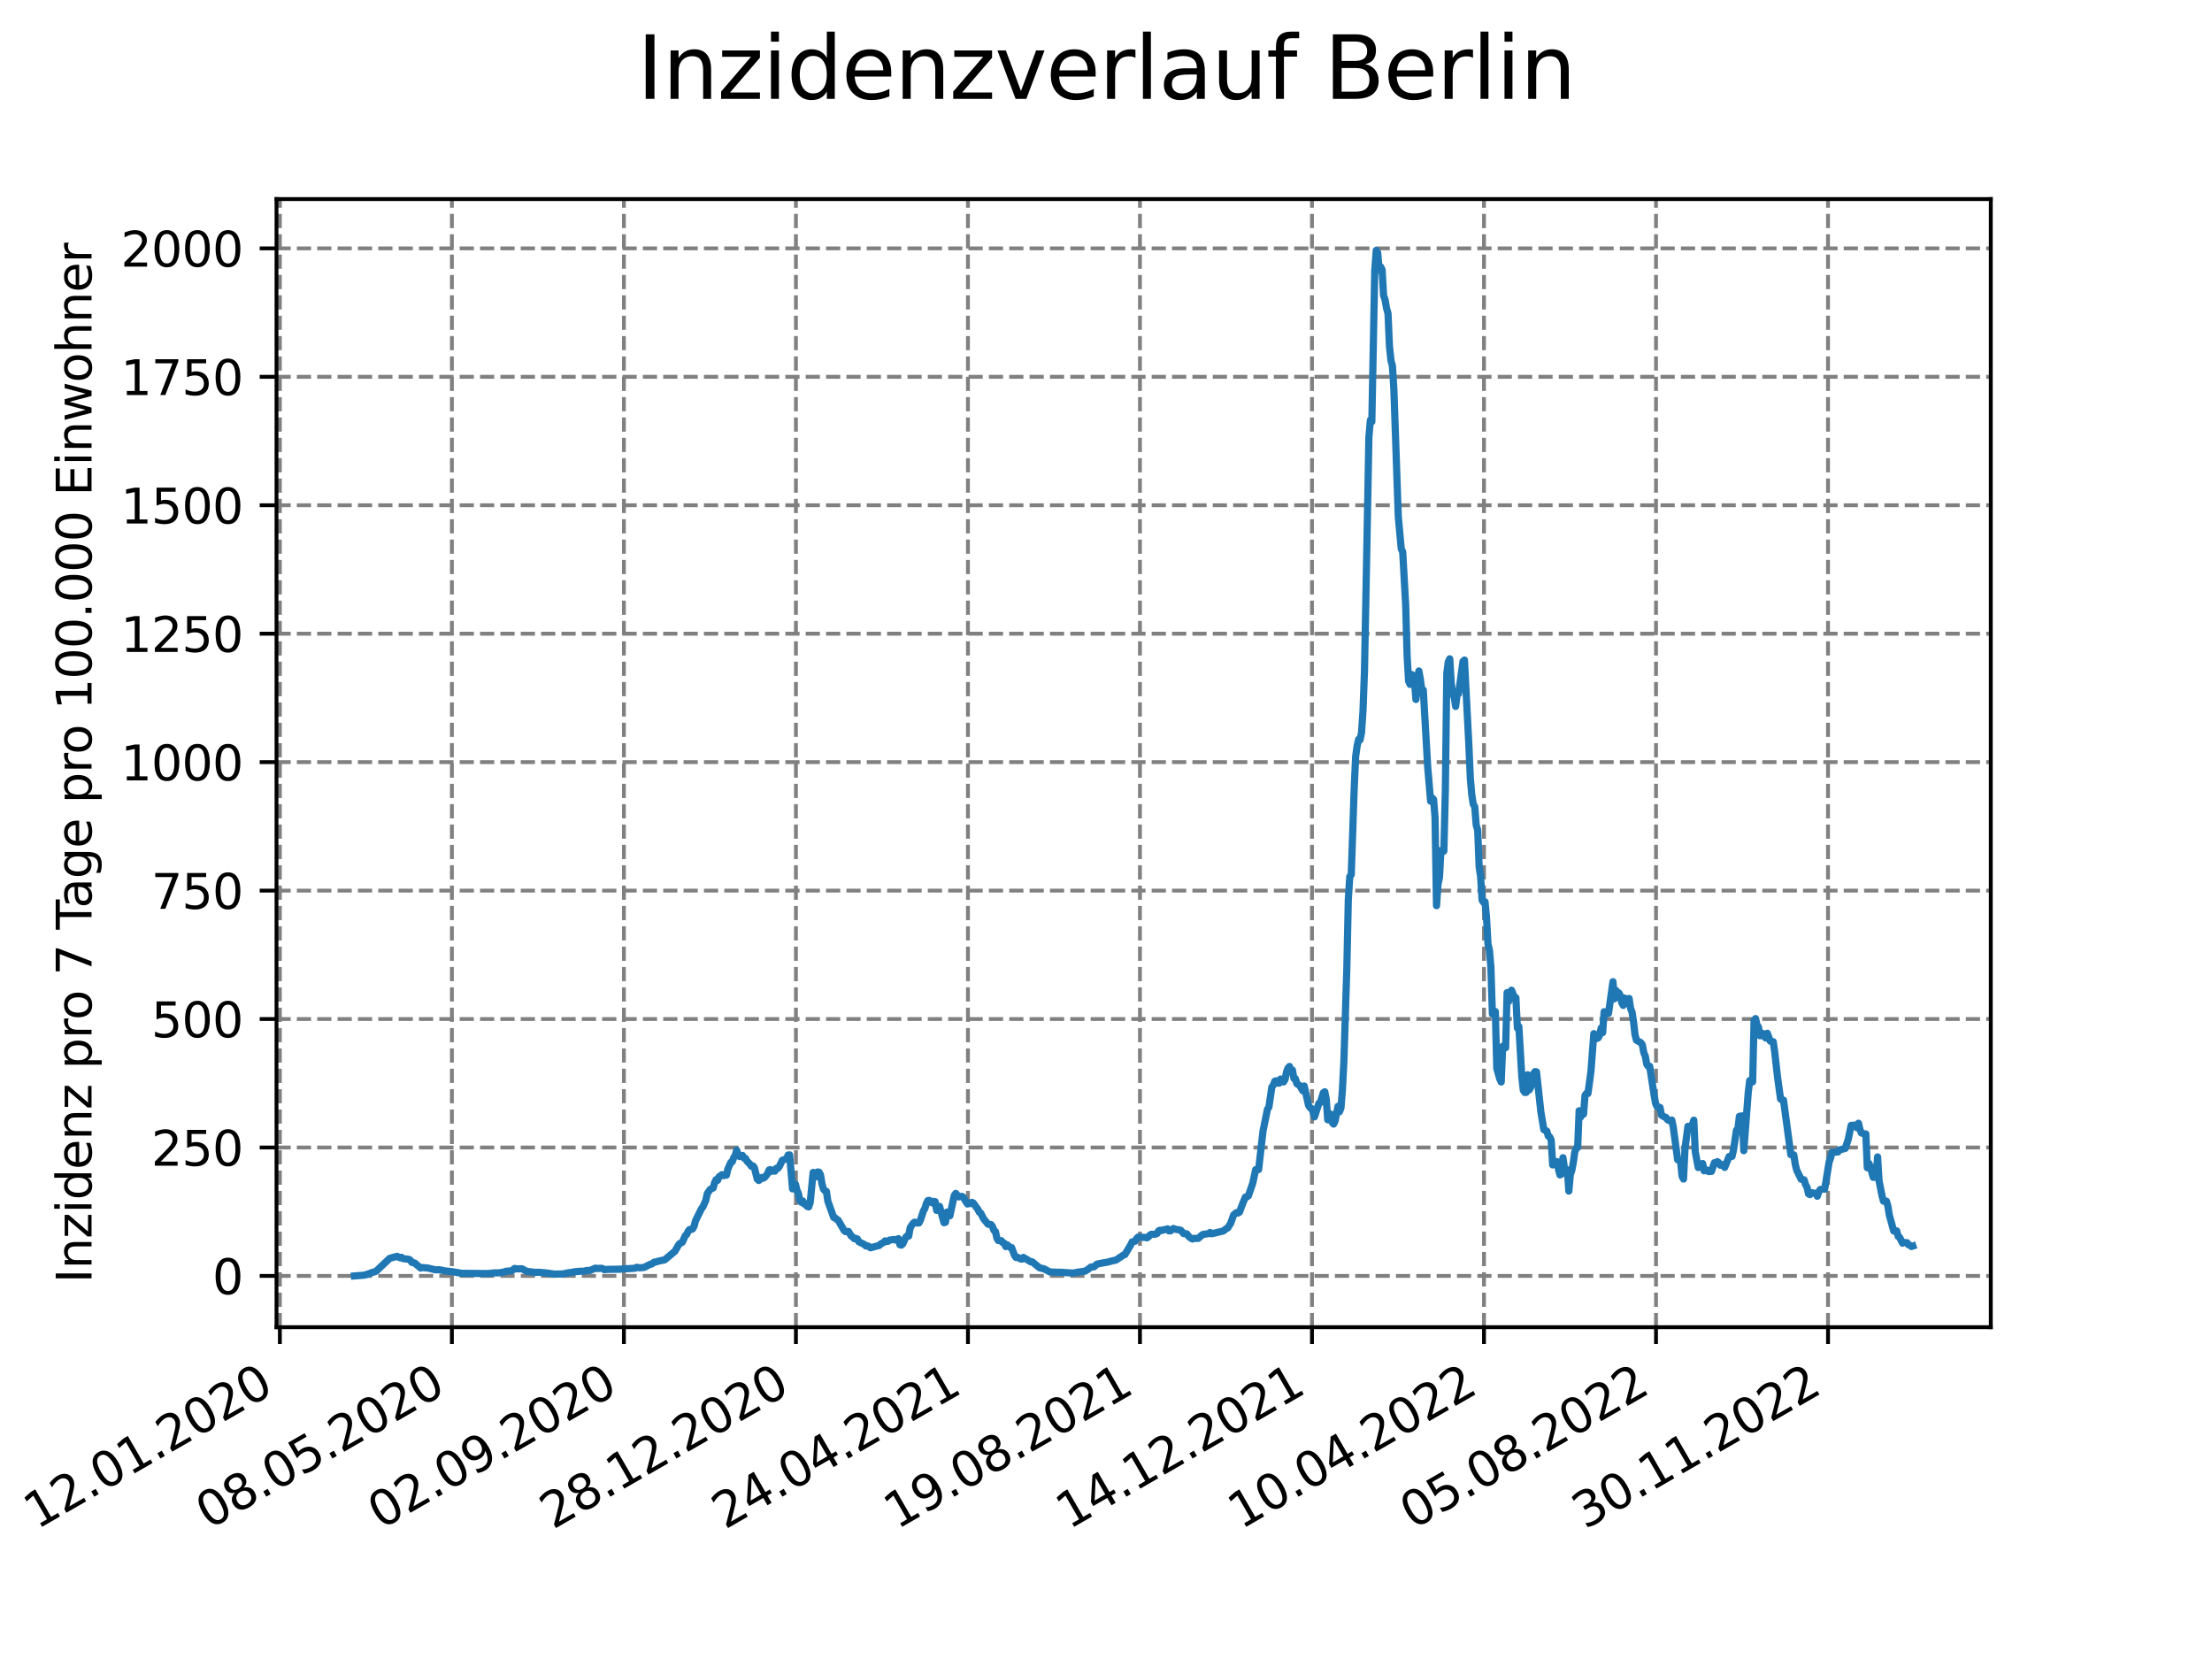 <?xml version="1.0" encoding="utf-8" standalone="no"?>
<!DOCTYPE svg PUBLIC "-//W3C//DTD SVG 1.1//EN"
  "http://www.w3.org/Graphics/SVG/1.1/DTD/svg11.dtd">
<svg xmlns:xlink="http://www.w3.org/1999/xlink" width="460.8pt" height="345.6pt" viewBox="0 0 460.8 345.6" xmlns="http://www.w3.org/2000/svg" version="1.1">
 <defs>
  <style type="text/css">*{stroke-linejoin: round; stroke-linecap: butt}</style>
 </defs>
 <g id="figure_1">
  <g id="patch_1">
   <path d="M 0 345.6 
L 460.8 345.6 
L 460.8 0 
L 0 0 
z
" style="fill: #ffffff"/>
  </g>
  <g id="axes_1">
   <g id="patch_2">
    <path d="M 57.6 276.48 
L 414.72 276.48 
L 414.72 41.472 
L 57.6 41.472 
z
" style="fill: #ffffff"/>
   </g>
   <g id="matplotlib.axis_1">
    <g id="xtick_1">
     <g id="line2d_1">
      <path d="M 58.302 276.48 
L 58.302 41.472 
" clip-path="url(#p2a8c4a34e0)" style="fill: none; stroke-dasharray: 2.96,1.28; stroke-dashoffset: 0; stroke: #808080; stroke-width: 0.8"/>
     </g>
     <g id="line2d_2">
      <defs>
       <path id="m6ada15f869" d="M 0 0 
L 0 3.5 
" style="stroke: #000000; stroke-width: 0.8"/>
      </defs>
      <g>
       <use xlink:href="#m6ada15f869" x="58.302" y="276.48" style="stroke: #000000; stroke-width: 0.8"/>
      </g>
     </g>
     <g id="text_1">
      <!-- 12.01.2020 -->
      <g transform="translate(7.677 318.689) rotate(-30) scale(0.1 -0.1)">
       <defs>
        <path id="DejaVuSans-31" d="M 794 531 
L 1825 531 
L 1825 4091 
L 703 3866 
L 703 4441 
L 1819 4666 
L 2450 4666 
L 2450 531 
L 3481 531 
L 3481 0 
L 794 0 
L 794 531 
z
" transform="scale(0.016)"/>
        <path id="DejaVuSans-32" d="M 1228 531 
L 3431 531 
L 3431 0 
L 469 0 
L 469 531 
Q 828 903 1448 1529 
Q 2069 2156 2228 2338 
Q 2531 2678 2651 2914 
Q 2772 3150 2772 3378 
Q 2772 3750 2511 3984 
Q 2250 4219 1831 4219 
Q 1534 4219 1204 4116 
Q 875 4013 500 3803 
L 500 4441 
Q 881 4594 1212 4672 
Q 1544 4750 1819 4750 
Q 2544 4750 2975 4387 
Q 3406 4025 3406 3419 
Q 3406 3131 3298 2873 
Q 3191 2616 2906 2266 
Q 2828 2175 2409 1742 
Q 1991 1309 1228 531 
z
" transform="scale(0.016)"/>
        <path id="DejaVuSans-2e" d="M 684 794 
L 1344 794 
L 1344 0 
L 684 0 
L 684 794 
z
" transform="scale(0.016)"/>
        <path id="DejaVuSans-30" d="M 2034 4250 
Q 1547 4250 1301 3770 
Q 1056 3291 1056 2328 
Q 1056 1369 1301 889 
Q 1547 409 2034 409 
Q 2525 409 2770 889 
Q 3016 1369 3016 2328 
Q 3016 3291 2770 3770 
Q 2525 4250 2034 4250 
z
M 2034 4750 
Q 2819 4750 3233 4129 
Q 3647 3509 3647 2328 
Q 3647 1150 3233 529 
Q 2819 -91 2034 -91 
Q 1250 -91 836 529 
Q 422 1150 422 2328 
Q 422 3509 836 4129 
Q 1250 4750 2034 4750 
z
" transform="scale(0.016)"/>
       </defs>
       <use xlink:href="#DejaVuSans-31"/>
       <use xlink:href="#DejaVuSans-32" x="63.623"/>
       <use xlink:href="#DejaVuSans-2e" x="127.246"/>
       <use xlink:href="#DejaVuSans-30" x="159.033"/>
       <use xlink:href="#DejaVuSans-31" x="222.656"/>
       <use xlink:href="#DejaVuSans-2e" x="286.279"/>
       <use xlink:href="#DejaVuSans-32" x="318.066"/>
       <use xlink:href="#DejaVuSans-30" x="381.689"/>
       <use xlink:href="#DejaVuSans-32" x="445.312"/>
       <use xlink:href="#DejaVuSans-30" x="508.936"/>
      </g>
     </g>
    </g>
    <g id="xtick_2">
     <g id="line2d_3">
      <path d="M 94.136 276.48 
L 94.136 41.472 
" clip-path="url(#p2a8c4a34e0)" style="fill: none; stroke-dasharray: 2.96,1.28; stroke-dashoffset: 0; stroke: #808080; stroke-width: 0.8"/>
     </g>
     <g id="line2d_4">
      <g>
       <use xlink:href="#m6ada15f869" x="94.136" y="276.48" style="stroke: #000000; stroke-width: 0.8"/>
      </g>
     </g>
     <g id="text_2">
      <!-- 08.05.2020 -->
      <g transform="translate(43.511 318.689) rotate(-30) scale(0.1 -0.1)">
       <defs>
        <path id="DejaVuSans-38" d="M 2034 2216 
Q 1584 2216 1326 1975 
Q 1069 1734 1069 1313 
Q 1069 891 1326 650 
Q 1584 409 2034 409 
Q 2484 409 2743 651 
Q 3003 894 3003 1313 
Q 3003 1734 2745 1975 
Q 2488 2216 2034 2216 
z
M 1403 2484 
Q 997 2584 770 2862 
Q 544 3141 544 3541 
Q 544 4100 942 4425 
Q 1341 4750 2034 4750 
Q 2731 4750 3128 4425 
Q 3525 4100 3525 3541 
Q 3525 3141 3298 2862 
Q 3072 2584 2669 2484 
Q 3125 2378 3379 2068 
Q 3634 1759 3634 1313 
Q 3634 634 3220 271 
Q 2806 -91 2034 -91 
Q 1263 -91 848 271 
Q 434 634 434 1313 
Q 434 1759 690 2068 
Q 947 2378 1403 2484 
z
M 1172 3481 
Q 1172 3119 1398 2916 
Q 1625 2713 2034 2713 
Q 2441 2713 2670 2916 
Q 2900 3119 2900 3481 
Q 2900 3844 2670 4047 
Q 2441 4250 2034 4250 
Q 1625 4250 1398 4047 
Q 1172 3844 1172 3481 
z
" transform="scale(0.016)"/>
        <path id="DejaVuSans-35" d="M 691 4666 
L 3169 4666 
L 3169 4134 
L 1269 4134 
L 1269 2991 
Q 1406 3038 1543 3061 
Q 1681 3084 1819 3084 
Q 2600 3084 3056 2656 
Q 3513 2228 3513 1497 
Q 3513 744 3044 326 
Q 2575 -91 1722 -91 
Q 1428 -91 1123 -41 
Q 819 9 494 109 
L 494 744 
Q 775 591 1075 516 
Q 1375 441 1709 441 
Q 2250 441 2565 725 
Q 2881 1009 2881 1497 
Q 2881 1984 2565 2268 
Q 2250 2553 1709 2553 
Q 1456 2553 1204 2497 
Q 953 2441 691 2322 
L 691 4666 
z
" transform="scale(0.016)"/>
       </defs>
       <use xlink:href="#DejaVuSans-30"/>
       <use xlink:href="#DejaVuSans-38" x="63.623"/>
       <use xlink:href="#DejaVuSans-2e" x="127.246"/>
       <use xlink:href="#DejaVuSans-30" x="159.033"/>
       <use xlink:href="#DejaVuSans-35" x="222.656"/>
       <use xlink:href="#DejaVuSans-2e" x="286.279"/>
       <use xlink:href="#DejaVuSans-32" x="318.066"/>
       <use xlink:href="#DejaVuSans-30" x="381.689"/>
       <use xlink:href="#DejaVuSans-32" x="445.312"/>
       <use xlink:href="#DejaVuSans-30" x="508.936"/>
      </g>
     </g>
    </g>
    <g id="xtick_3">
     <g id="line2d_5">
      <path d="M 129.971 276.48 
L 129.971 41.472 
" clip-path="url(#p2a8c4a34e0)" style="fill: none; stroke-dasharray: 2.96,1.28; stroke-dashoffset: 0; stroke: #808080; stroke-width: 0.8"/>
     </g>
     <g id="line2d_6">
      <g>
       <use xlink:href="#m6ada15f869" x="129.971" y="276.48" style="stroke: #000000; stroke-width: 0.8"/>
      </g>
     </g>
     <g id="text_3">
      <!-- 02.09.2020 -->
      <g transform="translate(79.346 318.689) rotate(-30) scale(0.1 -0.1)">
       <defs>
        <path id="DejaVuSans-39" d="M 703 97 
L 703 672 
Q 941 559 1184 500 
Q 1428 441 1663 441 
Q 2288 441 2617 861 
Q 2947 1281 2994 2138 
Q 2813 1869 2534 1725 
Q 2256 1581 1919 1581 
Q 1219 1581 811 2004 
Q 403 2428 403 3163 
Q 403 3881 828 4315 
Q 1253 4750 1959 4750 
Q 2769 4750 3195 4129 
Q 3622 3509 3622 2328 
Q 3622 1225 3098 567 
Q 2575 -91 1691 -91 
Q 1453 -91 1209 -44 
Q 966 3 703 97 
z
M 1959 2075 
Q 2384 2075 2632 2365 
Q 2881 2656 2881 3163 
Q 2881 3666 2632 3958 
Q 2384 4250 1959 4250 
Q 1534 4250 1286 3958 
Q 1038 3666 1038 3163 
Q 1038 2656 1286 2365 
Q 1534 2075 1959 2075 
z
" transform="scale(0.016)"/>
       </defs>
       <use xlink:href="#DejaVuSans-30"/>
       <use xlink:href="#DejaVuSans-32" x="63.623"/>
       <use xlink:href="#DejaVuSans-2e" x="127.246"/>
       <use xlink:href="#DejaVuSans-30" x="159.033"/>
       <use xlink:href="#DejaVuSans-39" x="222.656"/>
       <use xlink:href="#DejaVuSans-2e" x="286.279"/>
       <use xlink:href="#DejaVuSans-32" x="318.066"/>
       <use xlink:href="#DejaVuSans-30" x="381.689"/>
       <use xlink:href="#DejaVuSans-32" x="445.312"/>
       <use xlink:href="#DejaVuSans-30" x="508.936"/>
      </g>
     </g>
    </g>
    <g id="xtick_4">
     <g id="line2d_7">
      <path d="M 165.805 276.48 
L 165.805 41.472 
" clip-path="url(#p2a8c4a34e0)" style="fill: none; stroke-dasharray: 2.96,1.28; stroke-dashoffset: 0; stroke: #808080; stroke-width: 0.8"/>
     </g>
     <g id="line2d_8">
      <g>
       <use xlink:href="#m6ada15f869" x="165.805" y="276.48" style="stroke: #000000; stroke-width: 0.8"/>
      </g>
     </g>
     <g id="text_4">
      <!-- 28.12.2020 -->
      <g transform="translate(115.18 318.689) rotate(-30) scale(0.1 -0.1)">
       <use xlink:href="#DejaVuSans-32"/>
       <use xlink:href="#DejaVuSans-38" x="63.623"/>
       <use xlink:href="#DejaVuSans-2e" x="127.246"/>
       <use xlink:href="#DejaVuSans-31" x="159.033"/>
       <use xlink:href="#DejaVuSans-32" x="222.656"/>
       <use xlink:href="#DejaVuSans-2e" x="286.279"/>
       <use xlink:href="#DejaVuSans-32" x="318.066"/>
       <use xlink:href="#DejaVuSans-30" x="381.689"/>
       <use xlink:href="#DejaVuSans-32" x="445.312"/>
       <use xlink:href="#DejaVuSans-30" x="508.936"/>
      </g>
     </g>
    </g>
    <g id="xtick_5">
     <g id="line2d_9">
      <path d="M 201.64 276.48 
L 201.64 41.472 
" clip-path="url(#p2a8c4a34e0)" style="fill: none; stroke-dasharray: 2.96,1.28; stroke-dashoffset: 0; stroke: #808080; stroke-width: 0.8"/>
     </g>
     <g id="line2d_10">
      <g>
       <use xlink:href="#m6ada15f869" x="201.64" y="276.48" style="stroke: #000000; stroke-width: 0.8"/>
      </g>
     </g>
     <g id="text_5">
      <!-- 24.04.2021 -->
      <g transform="translate(151.015 318.689) rotate(-30) scale(0.1 -0.1)">
       <defs>
        <path id="DejaVuSans-34" d="M 2419 4116 
L 825 1625 
L 2419 1625 
L 2419 4116 
z
M 2253 4666 
L 3047 4666 
L 3047 1625 
L 3713 1625 
L 3713 1100 
L 3047 1100 
L 3047 0 
L 2419 0 
L 2419 1100 
L 313 1100 
L 313 1709 
L 2253 4666 
z
" transform="scale(0.016)"/>
       </defs>
       <use xlink:href="#DejaVuSans-32"/>
       <use xlink:href="#DejaVuSans-34" x="63.623"/>
       <use xlink:href="#DejaVuSans-2e" x="127.246"/>
       <use xlink:href="#DejaVuSans-30" x="159.033"/>
       <use xlink:href="#DejaVuSans-34" x="222.656"/>
       <use xlink:href="#DejaVuSans-2e" x="286.279"/>
       <use xlink:href="#DejaVuSans-32" x="318.066"/>
       <use xlink:href="#DejaVuSans-30" x="381.689"/>
       <use xlink:href="#DejaVuSans-32" x="445.312"/>
       <use xlink:href="#DejaVuSans-31" x="508.936"/>
      </g>
     </g>
    </g>
    <g id="xtick_6">
     <g id="line2d_11">
      <path d="M 237.474 276.48 
L 237.474 41.472 
" clip-path="url(#p2a8c4a34e0)" style="fill: none; stroke-dasharray: 2.96,1.28; stroke-dashoffset: 0; stroke: #808080; stroke-width: 0.8"/>
     </g>
     <g id="line2d_12">
      <g>
       <use xlink:href="#m6ada15f869" x="237.474" y="276.48" style="stroke: #000000; stroke-width: 0.8"/>
      </g>
     </g>
     <g id="text_6">
      <!-- 19.08.2021 -->
      <g transform="translate(186.849 318.689) rotate(-30) scale(0.1 -0.1)">
       <use xlink:href="#DejaVuSans-31"/>
       <use xlink:href="#DejaVuSans-39" x="63.623"/>
       <use xlink:href="#DejaVuSans-2e" x="127.246"/>
       <use xlink:href="#DejaVuSans-30" x="159.033"/>
       <use xlink:href="#DejaVuSans-38" x="222.656"/>
       <use xlink:href="#DejaVuSans-2e" x="286.279"/>
       <use xlink:href="#DejaVuSans-32" x="318.066"/>
       <use xlink:href="#DejaVuSans-30" x="381.689"/>
       <use xlink:href="#DejaVuSans-32" x="445.312"/>
       <use xlink:href="#DejaVuSans-31" x="508.936"/>
      </g>
     </g>
    </g>
    <g id="xtick_7">
     <g id="line2d_13">
      <path d="M 273.309 276.48 
L 273.309 41.472 
" clip-path="url(#p2a8c4a34e0)" style="fill: none; stroke-dasharray: 2.96,1.28; stroke-dashoffset: 0; stroke: #808080; stroke-width: 0.8"/>
     </g>
     <g id="line2d_14">
      <g>
       <use xlink:href="#m6ada15f869" x="273.309" y="276.48" style="stroke: #000000; stroke-width: 0.8"/>
      </g>
     </g>
     <g id="text_7">
      <!-- 14.12.2021 -->
      <g transform="translate(222.684 318.689) rotate(-30) scale(0.1 -0.1)">
       <use xlink:href="#DejaVuSans-31"/>
       <use xlink:href="#DejaVuSans-34" x="63.623"/>
       <use xlink:href="#DejaVuSans-2e" x="127.246"/>
       <use xlink:href="#DejaVuSans-31" x="159.033"/>
       <use xlink:href="#DejaVuSans-32" x="222.656"/>
       <use xlink:href="#DejaVuSans-2e" x="286.279"/>
       <use xlink:href="#DejaVuSans-32" x="318.066"/>
       <use xlink:href="#DejaVuSans-30" x="381.689"/>
       <use xlink:href="#DejaVuSans-32" x="445.312"/>
       <use xlink:href="#DejaVuSans-31" x="508.936"/>
      </g>
     </g>
    </g>
    <g id="xtick_8">
     <g id="line2d_15">
      <path d="M 309.143 276.48 
L 309.143 41.472 
" clip-path="url(#p2a8c4a34e0)" style="fill: none; stroke-dasharray: 2.96,1.28; stroke-dashoffset: 0; stroke: #808080; stroke-width: 0.8"/>
     </g>
     <g id="line2d_16">
      <g>
       <use xlink:href="#m6ada15f869" x="309.143" y="276.48" style="stroke: #000000; stroke-width: 0.8"/>
      </g>
     </g>
     <g id="text_8">
      <!-- 10.04.2022 -->
      <g transform="translate(258.518 318.689) rotate(-30) scale(0.1 -0.1)">
       <use xlink:href="#DejaVuSans-31"/>
       <use xlink:href="#DejaVuSans-30" x="63.623"/>
       <use xlink:href="#DejaVuSans-2e" x="127.246"/>
       <use xlink:href="#DejaVuSans-30" x="159.033"/>
       <use xlink:href="#DejaVuSans-34" x="222.656"/>
       <use xlink:href="#DejaVuSans-2e" x="286.279"/>
       <use xlink:href="#DejaVuSans-32" x="318.066"/>
       <use xlink:href="#DejaVuSans-30" x="381.689"/>
       <use xlink:href="#DejaVuSans-32" x="445.312"/>
       <use xlink:href="#DejaVuSans-32" x="508.936"/>
      </g>
     </g>
    </g>
    <g id="xtick_9">
     <g id="line2d_17">
      <path d="M 344.978 276.48 
L 344.978 41.472 
" clip-path="url(#p2a8c4a34e0)" style="fill: none; stroke-dasharray: 2.96,1.28; stroke-dashoffset: 0; stroke: #808080; stroke-width: 0.8"/>
     </g>
     <g id="line2d_18">
      <g>
       <use xlink:href="#m6ada15f869" x="344.978" y="276.48" style="stroke: #000000; stroke-width: 0.8"/>
      </g>
     </g>
     <g id="text_9">
      <!-- 05.08.2022 -->
      <g transform="translate(294.353 318.689) rotate(-30) scale(0.1 -0.1)">
       <use xlink:href="#DejaVuSans-30"/>
       <use xlink:href="#DejaVuSans-35" x="63.623"/>
       <use xlink:href="#DejaVuSans-2e" x="127.246"/>
       <use xlink:href="#DejaVuSans-30" x="159.033"/>
       <use xlink:href="#DejaVuSans-38" x="222.656"/>
       <use xlink:href="#DejaVuSans-2e" x="286.279"/>
       <use xlink:href="#DejaVuSans-32" x="318.066"/>
       <use xlink:href="#DejaVuSans-30" x="381.689"/>
       <use xlink:href="#DejaVuSans-32" x="445.312"/>
       <use xlink:href="#DejaVuSans-32" x="508.936"/>
      </g>
     </g>
    </g>
    <g id="xtick_10">
     <g id="line2d_19">
      <path d="M 380.812 276.48 
L 380.812 41.472 
" clip-path="url(#p2a8c4a34e0)" style="fill: none; stroke-dasharray: 2.96,1.28; stroke-dashoffset: 0; stroke: #808080; stroke-width: 0.8"/>
     </g>
     <g id="line2d_20">
      <g>
       <use xlink:href="#m6ada15f869" x="380.812" y="276.48" style="stroke: #000000; stroke-width: 0.8"/>
      </g>
     </g>
     <g id="text_10">
      <!-- 30.11.2022 -->
      <g transform="translate(330.187 318.689) rotate(-30) scale(0.1 -0.1)">
       <defs>
        <path id="DejaVuSans-33" d="M 2597 2516 
Q 3050 2419 3304 2112 
Q 3559 1806 3559 1356 
Q 3559 666 3084 287 
Q 2609 -91 1734 -91 
Q 1441 -91 1130 -33 
Q 819 25 488 141 
L 488 750 
Q 750 597 1062 519 
Q 1375 441 1716 441 
Q 2309 441 2620 675 
Q 2931 909 2931 1356 
Q 2931 1769 2642 2001 
Q 2353 2234 1838 2234 
L 1294 2234 
L 1294 2753 
L 1863 2753 
Q 2328 2753 2575 2939 
Q 2822 3125 2822 3475 
Q 2822 3834 2567 4026 
Q 2313 4219 1838 4219 
Q 1578 4219 1281 4162 
Q 984 4106 628 3988 
L 628 4550 
Q 988 4650 1302 4700 
Q 1616 4750 1894 4750 
Q 2613 4750 3031 4423 
Q 3450 4097 3450 3541 
Q 3450 3153 3228 2886 
Q 3006 2619 2597 2516 
z
" transform="scale(0.016)"/>
       </defs>
       <use xlink:href="#DejaVuSans-33"/>
       <use xlink:href="#DejaVuSans-30" x="63.623"/>
       <use xlink:href="#DejaVuSans-2e" x="127.246"/>
       <use xlink:href="#DejaVuSans-31" x="159.033"/>
       <use xlink:href="#DejaVuSans-31" x="222.656"/>
       <use xlink:href="#DejaVuSans-2e" x="286.279"/>
       <use xlink:href="#DejaVuSans-32" x="318.066"/>
       <use xlink:href="#DejaVuSans-30" x="381.689"/>
       <use xlink:href="#DejaVuSans-32" x="445.312"/>
       <use xlink:href="#DejaVuSans-32" x="508.936"/>
      </g>
     </g>
    </g>
   </g>
   <g id="matplotlib.axis_2">
    <g id="ytick_1">
     <g id="line2d_21">
      <path d="M 57.6 265.798 
L 414.72 265.798 
" clip-path="url(#p2a8c4a34e0)" style="fill: none; stroke-dasharray: 2.96,1.28; stroke-dashoffset: 0; stroke: #808080; stroke-width: 0.8"/>
     </g>
     <g id="line2d_22">
      <defs>
       <path id="m51757d6e5f" d="M 0 0 
L -3.5 0 
" style="stroke: #000000; stroke-width: 0.8"/>
      </defs>
      <g>
       <use xlink:href="#m51757d6e5f" x="57.6" y="265.798" style="stroke: #000000; stroke-width: 0.8"/>
      </g>
     </g>
     <g id="text_11">
      <!-- 0 -->
      <g transform="translate(44.237 269.597) scale(0.1 -0.1)">
       <use xlink:href="#DejaVuSans-30"/>
      </g>
     </g>
    </g>
    <g id="ytick_2">
     <g id="line2d_23">
      <path d="M 57.6 239.04 
L 414.72 239.04 
" clip-path="url(#p2a8c4a34e0)" style="fill: none; stroke-dasharray: 2.96,1.28; stroke-dashoffset: 0; stroke: #808080; stroke-width: 0.8"/>
     </g>
     <g id="line2d_24">
      <g>
       <use xlink:href="#m51757d6e5f" x="57.6" y="239.04" style="stroke: #000000; stroke-width: 0.8"/>
      </g>
     </g>
     <g id="text_12">
      <!-- 250 -->
      <g transform="translate(31.512 242.84) scale(0.1 -0.1)">
       <use xlink:href="#DejaVuSans-32"/>
       <use xlink:href="#DejaVuSans-35" x="63.623"/>
       <use xlink:href="#DejaVuSans-30" x="127.246"/>
      </g>
     </g>
    </g>
    <g id="ytick_3">
     <g id="line2d_25">
      <path d="M 57.6 212.283 
L 414.72 212.283 
" clip-path="url(#p2a8c4a34e0)" style="fill: none; stroke-dasharray: 2.96,1.28; stroke-dashoffset: 0; stroke: #808080; stroke-width: 0.8"/>
     </g>
     <g id="line2d_26">
      <g>
       <use xlink:href="#m51757d6e5f" x="57.6" y="212.283" style="stroke: #000000; stroke-width: 0.8"/>
      </g>
     </g>
     <g id="text_13">
      <!-- 500 -->
      <g transform="translate(31.512 216.082) scale(0.1 -0.1)">
       <use xlink:href="#DejaVuSans-35"/>
       <use xlink:href="#DejaVuSans-30" x="63.623"/>
       <use xlink:href="#DejaVuSans-30" x="127.246"/>
      </g>
     </g>
    </g>
    <g id="ytick_4">
     <g id="line2d_27">
      <path d="M 57.6 185.525 
L 414.72 185.525 
" clip-path="url(#p2a8c4a34e0)" style="fill: none; stroke-dasharray: 2.96,1.28; stroke-dashoffset: 0; stroke: #808080; stroke-width: 0.8"/>
     </g>
     <g id="line2d_28">
      <g>
       <use xlink:href="#m51757d6e5f" x="57.6" y="185.525" style="stroke: #000000; stroke-width: 0.8"/>
      </g>
     </g>
     <g id="text_14">
      <!-- 750 -->
      <g transform="translate(31.512 189.324) scale(0.1 -0.1)">
       <defs>
        <path id="DejaVuSans-37" d="M 525 4666 
L 3525 4666 
L 3525 4397 
L 1831 0 
L 1172 0 
L 2766 4134 
L 525 4134 
L 525 4666 
z
" transform="scale(0.016)"/>
       </defs>
       <use xlink:href="#DejaVuSans-37"/>
       <use xlink:href="#DejaVuSans-35" x="63.623"/>
       <use xlink:href="#DejaVuSans-30" x="127.246"/>
      </g>
     </g>
    </g>
    <g id="ytick_5">
     <g id="line2d_29">
      <path d="M 57.6 158.768 
L 414.72 158.768 
" clip-path="url(#p2a8c4a34e0)" style="fill: none; stroke-dasharray: 2.96,1.28; stroke-dashoffset: 0; stroke: #808080; stroke-width: 0.8"/>
     </g>
     <g id="line2d_30">
      <g>
       <use xlink:href="#m51757d6e5f" x="57.6" y="158.768" style="stroke: #000000; stroke-width: 0.8"/>
      </g>
     </g>
     <g id="text_15">
      <!-- 1000 -->
      <g transform="translate(25.15 162.567) scale(0.1 -0.1)">
       <use xlink:href="#DejaVuSans-31"/>
       <use xlink:href="#DejaVuSans-30" x="63.623"/>
       <use xlink:href="#DejaVuSans-30" x="127.246"/>
       <use xlink:href="#DejaVuSans-30" x="190.869"/>
      </g>
     </g>
    </g>
    <g id="ytick_6">
     <g id="line2d_31">
      <path d="M 57.6 132.01 
L 414.72 132.01 
" clip-path="url(#p2a8c4a34e0)" style="fill: none; stroke-dasharray: 2.96,1.28; stroke-dashoffset: 0; stroke: #808080; stroke-width: 0.8"/>
     </g>
     <g id="line2d_32">
      <g>
       <use xlink:href="#m51757d6e5f" x="57.6" y="132.01" style="stroke: #000000; stroke-width: 0.8"/>
      </g>
     </g>
     <g id="text_16">
      <!-- 1250 -->
      <g transform="translate(25.15 135.809) scale(0.1 -0.1)">
       <use xlink:href="#DejaVuSans-31"/>
       <use xlink:href="#DejaVuSans-32" x="63.623"/>
       <use xlink:href="#DejaVuSans-35" x="127.246"/>
       <use xlink:href="#DejaVuSans-30" x="190.869"/>
      </g>
     </g>
    </g>
    <g id="ytick_7">
     <g id="line2d_33">
      <path d="M 57.6 105.253 
L 414.72 105.253 
" clip-path="url(#p2a8c4a34e0)" style="fill: none; stroke-dasharray: 2.96,1.28; stroke-dashoffset: 0; stroke: #808080; stroke-width: 0.8"/>
     </g>
     <g id="line2d_34">
      <g>
       <use xlink:href="#m51757d6e5f" x="57.6" y="105.253" style="stroke: #000000; stroke-width: 0.8"/>
      </g>
     </g>
     <g id="text_17">
      <!-- 1500 -->
      <g transform="translate(25.15 109.052) scale(0.1 -0.1)">
       <use xlink:href="#DejaVuSans-31"/>
       <use xlink:href="#DejaVuSans-35" x="63.623"/>
       <use xlink:href="#DejaVuSans-30" x="127.246"/>
       <use xlink:href="#DejaVuSans-30" x="190.869"/>
      </g>
     </g>
    </g>
    <g id="ytick_8">
     <g id="line2d_35">
      <path d="M 57.6 78.495 
L 414.72 78.495 
" clip-path="url(#p2a8c4a34e0)" style="fill: none; stroke-dasharray: 2.96,1.28; stroke-dashoffset: 0; stroke: #808080; stroke-width: 0.8"/>
     </g>
     <g id="line2d_36">
      <g>
       <use xlink:href="#m51757d6e5f" x="57.6" y="78.495" style="stroke: #000000; stroke-width: 0.8"/>
      </g>
     </g>
     <g id="text_18">
      <!-- 1750 -->
      <g transform="translate(25.15 82.294) scale(0.1 -0.1)">
       <use xlink:href="#DejaVuSans-31"/>
       <use xlink:href="#DejaVuSans-37" x="63.623"/>
       <use xlink:href="#DejaVuSans-35" x="127.246"/>
       <use xlink:href="#DejaVuSans-30" x="190.869"/>
      </g>
     </g>
    </g>
    <g id="ytick_9">
     <g id="line2d_37">
      <path d="M 57.6 51.738 
L 414.72 51.738 
" clip-path="url(#p2a8c4a34e0)" style="fill: none; stroke-dasharray: 2.96,1.28; stroke-dashoffset: 0; stroke: #808080; stroke-width: 0.8"/>
     </g>
     <g id="line2d_38">
      <g>
       <use xlink:href="#m51757d6e5f" x="57.6" y="51.738" style="stroke: #000000; stroke-width: 0.8"/>
      </g>
     </g>
     <g id="text_19">
      <!-- 2000 -->
      <g transform="translate(25.15 55.537) scale(0.1 -0.1)">
       <use xlink:href="#DejaVuSans-32"/>
       <use xlink:href="#DejaVuSans-30" x="63.623"/>
       <use xlink:href="#DejaVuSans-30" x="127.246"/>
       <use xlink:href="#DejaVuSans-30" x="190.869"/>
      </g>
     </g>
    </g>
    <g id="text_20">
     <!-- Inzidenz pro 7 Tage pro 100.000 Einwohner -->
     <g transform="translate(19.07 267.301) rotate(-90) scale(0.1 -0.1)">
      <defs>
       <path id="DejaVuSans-49" d="M 628 4666 
L 1259 4666 
L 1259 0 
L 628 0 
L 628 4666 
z
" transform="scale(0.016)"/>
       <path id="DejaVuSans-6e" d="M 3513 2113 
L 3513 0 
L 2938 0 
L 2938 2094 
Q 2938 2591 2744 2837 
Q 2550 3084 2163 3084 
Q 1697 3084 1428 2787 
Q 1159 2491 1159 1978 
L 1159 0 
L 581 0 
L 581 3500 
L 1159 3500 
L 1159 2956 
Q 1366 3272 1645 3428 
Q 1925 3584 2291 3584 
Q 2894 3584 3203 3211 
Q 3513 2838 3513 2113 
z
" transform="scale(0.016)"/>
       <path id="DejaVuSans-7a" d="M 353 3500 
L 3084 3500 
L 3084 2975 
L 922 459 
L 3084 459 
L 3084 0 
L 275 0 
L 275 525 
L 2438 3041 
L 353 3041 
L 353 3500 
z
" transform="scale(0.016)"/>
       <path id="DejaVuSans-69" d="M 603 3500 
L 1178 3500 
L 1178 0 
L 603 0 
L 603 3500 
z
M 603 4863 
L 1178 4863 
L 1178 4134 
L 603 4134 
L 603 4863 
z
" transform="scale(0.016)"/>
       <path id="DejaVuSans-64" d="M 2906 2969 
L 2906 4863 
L 3481 4863 
L 3481 0 
L 2906 0 
L 2906 525 
Q 2725 213 2448 61 
Q 2172 -91 1784 -91 
Q 1150 -91 751 415 
Q 353 922 353 1747 
Q 353 2572 751 3078 
Q 1150 3584 1784 3584 
Q 2172 3584 2448 3432 
Q 2725 3281 2906 2969 
z
M 947 1747 
Q 947 1113 1208 752 
Q 1469 391 1925 391 
Q 2381 391 2643 752 
Q 2906 1113 2906 1747 
Q 2906 2381 2643 2742 
Q 2381 3103 1925 3103 
Q 1469 3103 1208 2742 
Q 947 2381 947 1747 
z
" transform="scale(0.016)"/>
       <path id="DejaVuSans-65" d="M 3597 1894 
L 3597 1613 
L 953 1613 
Q 991 1019 1311 708 
Q 1631 397 2203 397 
Q 2534 397 2845 478 
Q 3156 559 3463 722 
L 3463 178 
Q 3153 47 2828 -22 
Q 2503 -91 2169 -91 
Q 1331 -91 842 396 
Q 353 884 353 1716 
Q 353 2575 817 3079 
Q 1281 3584 2069 3584 
Q 2775 3584 3186 3129 
Q 3597 2675 3597 1894 
z
M 3022 2063 
Q 3016 2534 2758 2815 
Q 2500 3097 2075 3097 
Q 1594 3097 1305 2825 
Q 1016 2553 972 2059 
L 3022 2063 
z
" transform="scale(0.016)"/>
       <path id="DejaVuSans-20" transform="scale(0.016)"/>
       <path id="DejaVuSans-70" d="M 1159 525 
L 1159 -1331 
L 581 -1331 
L 581 3500 
L 1159 3500 
L 1159 2969 
Q 1341 3281 1617 3432 
Q 1894 3584 2278 3584 
Q 2916 3584 3314 3078 
Q 3713 2572 3713 1747 
Q 3713 922 3314 415 
Q 2916 -91 2278 -91 
Q 1894 -91 1617 61 
Q 1341 213 1159 525 
z
M 3116 1747 
Q 3116 2381 2855 2742 
Q 2594 3103 2138 3103 
Q 1681 3103 1420 2742 
Q 1159 2381 1159 1747 
Q 1159 1113 1420 752 
Q 1681 391 2138 391 
Q 2594 391 2855 752 
Q 3116 1113 3116 1747 
z
" transform="scale(0.016)"/>
       <path id="DejaVuSans-72" d="M 2631 2963 
Q 2534 3019 2420 3045 
Q 2306 3072 2169 3072 
Q 1681 3072 1420 2755 
Q 1159 2438 1159 1844 
L 1159 0 
L 581 0 
L 581 3500 
L 1159 3500 
L 1159 2956 
Q 1341 3275 1631 3429 
Q 1922 3584 2338 3584 
Q 2397 3584 2469 3576 
Q 2541 3569 2628 3553 
L 2631 2963 
z
" transform="scale(0.016)"/>
       <path id="DejaVuSans-6f" d="M 1959 3097 
Q 1497 3097 1228 2736 
Q 959 2375 959 1747 
Q 959 1119 1226 758 
Q 1494 397 1959 397 
Q 2419 397 2687 759 
Q 2956 1122 2956 1747 
Q 2956 2369 2687 2733 
Q 2419 3097 1959 3097 
z
M 1959 3584 
Q 2709 3584 3137 3096 
Q 3566 2609 3566 1747 
Q 3566 888 3137 398 
Q 2709 -91 1959 -91 
Q 1206 -91 779 398 
Q 353 888 353 1747 
Q 353 2609 779 3096 
Q 1206 3584 1959 3584 
z
" transform="scale(0.016)"/>
       <path id="DejaVuSans-54" d="M -19 4666 
L 3928 4666 
L 3928 4134 
L 2272 4134 
L 2272 0 
L 1638 0 
L 1638 4134 
L -19 4134 
L -19 4666 
z
" transform="scale(0.016)"/>
       <path id="DejaVuSans-61" d="M 2194 1759 
Q 1497 1759 1228 1600 
Q 959 1441 959 1056 
Q 959 750 1161 570 
Q 1363 391 1709 391 
Q 2188 391 2477 730 
Q 2766 1069 2766 1631 
L 2766 1759 
L 2194 1759 
z
M 3341 1997 
L 3341 0 
L 2766 0 
L 2766 531 
Q 2569 213 2275 61 
Q 1981 -91 1556 -91 
Q 1019 -91 701 211 
Q 384 513 384 1019 
Q 384 1609 779 1909 
Q 1175 2209 1959 2209 
L 2766 2209 
L 2766 2266 
Q 2766 2663 2505 2880 
Q 2244 3097 1772 3097 
Q 1472 3097 1187 3025 
Q 903 2953 641 2809 
L 641 3341 
Q 956 3463 1253 3523 
Q 1550 3584 1831 3584 
Q 2591 3584 2966 3190 
Q 3341 2797 3341 1997 
z
" transform="scale(0.016)"/>
       <path id="DejaVuSans-67" d="M 2906 1791 
Q 2906 2416 2648 2759 
Q 2391 3103 1925 3103 
Q 1463 3103 1205 2759 
Q 947 2416 947 1791 
Q 947 1169 1205 825 
Q 1463 481 1925 481 
Q 2391 481 2648 825 
Q 2906 1169 2906 1791 
z
M 3481 434 
Q 3481 -459 3084 -895 
Q 2688 -1331 1869 -1331 
Q 1566 -1331 1297 -1286 
Q 1028 -1241 775 -1147 
L 775 -588 
Q 1028 -725 1275 -790 
Q 1522 -856 1778 -856 
Q 2344 -856 2625 -561 
Q 2906 -266 2906 331 
L 2906 616 
Q 2728 306 2450 153 
Q 2172 0 1784 0 
Q 1141 0 747 490 
Q 353 981 353 1791 
Q 353 2603 747 3093 
Q 1141 3584 1784 3584 
Q 2172 3584 2450 3431 
Q 2728 3278 2906 2969 
L 2906 3500 
L 3481 3500 
L 3481 434 
z
" transform="scale(0.016)"/>
       <path id="DejaVuSans-45" d="M 628 4666 
L 3578 4666 
L 3578 4134 
L 1259 4134 
L 1259 2753 
L 3481 2753 
L 3481 2222 
L 1259 2222 
L 1259 531 
L 3634 531 
L 3634 0 
L 628 0 
L 628 4666 
z
" transform="scale(0.016)"/>
       <path id="DejaVuSans-77" d="M 269 3500 
L 844 3500 
L 1563 769 
L 2278 3500 
L 2956 3500 
L 3675 769 
L 4391 3500 
L 4966 3500 
L 4050 0 
L 3372 0 
L 2619 2869 
L 1863 0 
L 1184 0 
L 269 3500 
z
" transform="scale(0.016)"/>
       <path id="DejaVuSans-68" d="M 3513 2113 
L 3513 0 
L 2938 0 
L 2938 2094 
Q 2938 2591 2744 2837 
Q 2550 3084 2163 3084 
Q 1697 3084 1428 2787 
Q 1159 2491 1159 1978 
L 1159 0 
L 581 0 
L 581 4863 
L 1159 4863 
L 1159 2956 
Q 1366 3272 1645 3428 
Q 1925 3584 2291 3584 
Q 2894 3584 3203 3211 
Q 3513 2838 3513 2113 
z
" transform="scale(0.016)"/>
      </defs>
      <use xlink:href="#DejaVuSans-49"/>
      <use xlink:href="#DejaVuSans-6e" x="29.492"/>
      <use xlink:href="#DejaVuSans-7a" x="92.871"/>
      <use xlink:href="#DejaVuSans-69" x="145.361"/>
      <use xlink:href="#DejaVuSans-64" x="173.145"/>
      <use xlink:href="#DejaVuSans-65" x="236.621"/>
      <use xlink:href="#DejaVuSans-6e" x="298.145"/>
      <use xlink:href="#DejaVuSans-7a" x="361.523"/>
      <use xlink:href="#DejaVuSans-20" x="414.014"/>
      <use xlink:href="#DejaVuSans-70" x="445.801"/>
      <use xlink:href="#DejaVuSans-72" x="509.277"/>
      <use xlink:href="#DejaVuSans-6f" x="548.141"/>
      <use xlink:href="#DejaVuSans-20" x="609.322"/>
      <use xlink:href="#DejaVuSans-37" x="641.109"/>
      <use xlink:href="#DejaVuSans-20" x="704.732"/>
      <use xlink:href="#DejaVuSans-54" x="736.52"/>
      <use xlink:href="#DejaVuSans-61" x="781.104"/>
      <use xlink:href="#DejaVuSans-67" x="842.383"/>
      <use xlink:href="#DejaVuSans-65" x="905.859"/>
      <use xlink:href="#DejaVuSans-20" x="967.383"/>
      <use xlink:href="#DejaVuSans-70" x="999.17"/>
      <use xlink:href="#DejaVuSans-72" x="1062.646"/>
      <use xlink:href="#DejaVuSans-6f" x="1101.51"/>
      <use xlink:href="#DejaVuSans-20" x="1162.691"/>
      <use xlink:href="#DejaVuSans-31" x="1194.479"/>
      <use xlink:href="#DejaVuSans-30" x="1258.102"/>
      <use xlink:href="#DejaVuSans-30" x="1321.725"/>
      <use xlink:href="#DejaVuSans-2e" x="1385.348"/>
      <use xlink:href="#DejaVuSans-30" x="1417.135"/>
      <use xlink:href="#DejaVuSans-30" x="1480.758"/>
      <use xlink:href="#DejaVuSans-30" x="1544.381"/>
      <use xlink:href="#DejaVuSans-20" x="1608.004"/>
      <use xlink:href="#DejaVuSans-45" x="1639.791"/>
      <use xlink:href="#DejaVuSans-69" x="1702.975"/>
      <use xlink:href="#DejaVuSans-6e" x="1730.758"/>
      <use xlink:href="#DejaVuSans-77" x="1794.137"/>
      <use xlink:href="#DejaVuSans-6f" x="1875.924"/>
      <use xlink:href="#DejaVuSans-68" x="1937.105"/>
      <use xlink:href="#DejaVuSans-6e" x="2000.484"/>
      <use xlink:href="#DejaVuSans-65" x="2063.863"/>
      <use xlink:href="#DejaVuSans-72" x="2125.387"/>
     </g>
    </g>
   </g>
   <g id="line2d_39">
    <path d="M 73.833 265.798 
L 75.977 265.626 
L 76.896 265.322 
L 77.508 265.083 
L 78.121 264.923 
L 78.427 264.751 
L 81.183 262.137 
L 82.715 261.714 
L 83.327 262.024 
L 83.634 261.924 
L 83.94 262.184 
L 85.165 262.336 
L 85.471 262.516 
L 85.778 262.974 
L 86.39 263.106 
L 87.615 264.156 
L 87.922 264.045 
L 89.147 264.156 
L 90.678 264.52 
L 91.597 264.517 
L 92.822 264.771 
L 94.047 264.885 
L 96.191 265.255 
L 101.704 265.305 
L 102.929 265.168 
L 103.848 265.165 
L 105.073 264.978 
L 105.379 264.827 
L 106.604 264.73 
L 107.217 264.234 
L 107.523 264.331 
L 108.748 264.307 
L 109.667 264.827 
L 111.505 265.069 
L 112.117 265.028 
L 112.73 265.08 
L 113.649 265.165 
L 114.261 265.247 
L 115.487 265.416 
L 116.099 265.413 
L 117.324 265.375 
L 118.243 265.171 
L 119.162 265.039 
L 119.774 264.917 
L 121 264.815 
L 121.612 264.832 
L 122.225 264.654 
L 122.837 264.681 
L 124.062 264.17 
L 124.369 264.252 
L 125.287 264.205 
L 125.594 264.287 
L 125.9 264.5 
L 126.513 264.433 
L 129.269 264.392 
L 129.882 264.307 
L 130.8 264.284 
L 131.719 264.237 
L 132.332 264.188 
L 132.638 264.001 
L 133.251 264.109 
L 134.169 264.027 
L 135.395 263.403 
L 135.701 263.342 
L 136.313 262.916 
L 136.62 262.89 
L 137.232 262.7 
L 138.457 262.452 
L 140.601 260.658 
L 141.214 259.591 
L 141.52 259.113 
L 142.133 258.789 
L 142.745 257.418 
L 143.052 257.15 
L 143.358 256.49 
L 143.664 256.126 
L 143.97 256.143 
L 144.277 256.009 
L 144.583 255.461 
L 144.889 254.306 
L 146.114 251.815 
L 146.421 251.427 
L 147.033 250.059 
L 147.339 248.641 
L 147.952 247.766 
L 148.565 247.475 
L 148.871 246.346 
L 149.177 245.745 
L 149.483 245.891 
L 149.79 245.156 
L 150.402 244.71 
L 150.708 244.914 
L 151.015 244.745 
L 151.321 244.823 
L 151.627 243.543 
L 152.24 242.14 
L 152.546 242 
L 152.852 241.145 
L 153.159 240.702 
L 153.465 239.602 
L 153.771 240.594 
L 154.078 240.93 
L 154.384 240.72 
L 154.69 240.708 
L 154.996 241.271 
L 155.303 241.32 
L 155.609 241.886 
L 156.221 242.499 
L 156.528 242.954 
L 156.834 242.866 
L 157.14 243.219 
L 157.753 245.631 
L 158.059 245.92 
L 158.365 245.678 
L 158.672 245.284 
L 158.978 245.456 
L 159.284 245.276 
L 159.897 244.505 
L 160.203 243.741 
L 160.509 243.639 
L 160.816 243.995 
L 161.122 243.893 
L 161.428 243.963 
L 161.734 243.368 
L 162.041 243.397 
L 162.347 242.992 
L 162.96 241.72 
L 163.878 241.364 
L 164.185 240.617 
L 164.491 240.58 
L 165.104 247.673 
L 165.716 246.713 
L 166.022 247.941 
L 166.329 248.633 
L 166.635 250.149 
L 166.941 250.462 
L 167.247 250.19 
L 167.554 250.823 
L 167.86 250.899 
L 168.166 251.322 
L 168.473 251.412 
L 168.779 250.488 
L 169.391 244.237 
L 169.698 244.415 
L 170.004 245.144 
L 170.31 244.147 
L 170.617 244.179 
L 170.923 244.742 
L 171.229 246.579 
L 171.535 247.702 
L 171.842 248.064 
L 172.148 248.178 
L 172.454 250.217 
L 173.679 253.626 
L 173.986 253.699 
L 174.292 254.026 
L 174.598 254.169 
L 175.823 256.307 
L 176.13 256.566 
L 176.742 256.528 
L 177.355 257.526 
L 177.661 257.68 
L 177.967 258.045 
L 178.273 257.987 
L 178.58 258.074 
L 178.886 258.661 
L 180.111 259.279 
L 180.417 259.571 
L 180.724 259.541 
L 181.03 259.676 
L 181.336 259.935 
L 183.174 259.442 
L 183.48 259.139 
L 184.093 258.803 
L 184.399 258.497 
L 184.705 258.623 
L 185.012 258.57 
L 185.318 258.322 
L 186.237 258.208 
L 186.543 258.319 
L 187.156 258.039 
L 187.462 259.305 
L 187.768 259.378 
L 188.074 259.124 
L 188.687 257.73 
L 188.993 257.444 
L 189.299 257.505 
L 189.606 255.735 
L 190.218 254.84 
L 190.525 254.603 
L 191.137 254.793 
L 191.443 254.755 
L 191.75 254.157 
L 192.362 252.267 
L 192.669 251.739 
L 192.975 250.733 
L 193.281 250.112 
L 193.587 250.053 
L 194.2 250.578 
L 194.506 250.266 
L 194.812 250.327 
L 195.119 252.144 
L 195.425 251.532 
L 195.731 251.31 
L 196.344 253.629 
L 196.65 254.711 
L 196.956 254.624 
L 197.263 252.5 
L 197.569 253.055 
L 197.875 253.276 
L 198.794 249.029 
L 199.1 248.612 
L 199.713 249.33 
L 200.325 249.21 
L 200.632 249.374 
L 201.551 250.817 
L 201.857 250.692 
L 202.163 250.73 
L 202.469 250.473 
L 202.776 250.631 
L 203.388 251.497 
L 203.695 251.902 
L 204.001 252.518 
L 204.307 252.722 
L 204.92 253.924 
L 205.838 255.026 
L 206.451 255.099 
L 206.757 255.513 
L 207.064 256.324 
L 207.37 256.552 
L 207.676 257.94 
L 207.982 258.436 
L 208.595 258.456 
L 208.901 258.876 
L 209.208 258.987 
L 209.514 259.681 
L 209.82 259.32 
L 210.433 259.868 
L 210.739 259.894 
L 211.351 261.551 
L 211.658 261.962 
L 211.964 261.907 
L 212.577 262.254 
L 212.883 262.306 
L 213.189 261.945 
L 214.721 262.858 
L 215.027 262.861 
L 216.558 264.109 
L 217.477 264.316 
L 218.702 264.967 
L 219.927 265.025 
L 220.846 265.037 
L 223.603 265.206 
L 224.521 265.016 
L 226.053 264.803 
L 226.665 264.415 
L 227.278 263.94 
L 227.89 263.905 
L 228.503 263.348 
L 229.116 263.211 
L 229.728 263.094 
L 230.647 262.939 
L 231.872 262.619 
L 232.485 262.493 
L 234.016 261.461 
L 234.322 261.37 
L 235.547 259.331 
L 235.854 258.701 
L 236.466 258.57 
L 236.773 258.019 
L 237.079 257.718 
L 238.61 257.78 
L 238.917 257.87 
L 239.223 257.678 
L 239.529 257.313 
L 239.835 257.123 
L 240.448 257.123 
L 240.754 257.088 
L 241.06 256.937 
L 241.367 256.4 
L 241.673 256.269 
L 241.979 256.35 
L 242.592 256.129 
L 242.898 256.158 
L 243.204 255.989 
L 243.511 256.406 
L 243.817 256.42 
L 244.43 255.922 
L 245.042 256.123 
L 245.655 256.202 
L 245.961 256.283 
L 246.573 256.983 
L 247.186 257.018 
L 247.799 257.748 
L 248.411 258.109 
L 248.717 257.975 
L 249.33 257.981 
L 249.636 257.969 
L 250.249 257.406 
L 250.555 257.164 
L 251.78 256.978 
L 252.086 256.744 
L 252.393 257.021 
L 254.843 256.432 
L 255.456 255.939 
L 255.762 255.805 
L 256.374 254.828 
L 256.987 253.087 
L 257.599 252.599 
L 257.906 252.687 
L 258.212 252.518 
L 258.825 250.849 
L 259.437 249.374 
L 259.743 249.344 
L 260.05 249.134 
L 260.969 246.489 
L 261.581 243.657 
L 262.194 243.639 
L 263.112 235.595 
L 264.031 231.083 
L 264.338 230.61 
L 264.95 226.442 
L 265.256 226.045 
L 265.563 225.226 
L 265.869 225.147 
L 266.175 225.631 
L 266.482 225.64 
L 266.788 224.777 
L 267.094 225.339 
L 267.4 225.383 
L 267.707 224.867 
L 268.013 223.283 
L 268.319 222.493 
L 268.625 222.163 
L 268.932 223.05 
L 269.238 222.922 
L 269.544 224.666 
L 269.851 224.707 
L 270.157 225.757 
L 270.769 226.136 
L 271.382 227.218 
L 271.688 226.232 
L 272.607 230.321 
L 272.913 230.744 
L 273.22 230.908 
L 273.526 231.587 
L 273.832 232.658 
L 274.751 229.837 
L 275.057 229.665 
L 275.67 227.65 
L 275.976 227.437 
L 276.282 229.003 
L 276.589 233.27 
L 277.201 232.077 
L 277.508 233.81 
L 277.814 234.163 
L 278.12 233.559 
L 278.733 230.461 
L 279.039 231.599 
L 279.345 230.817 
L 279.651 227.02 
L 279.958 221.055 
L 280.57 201.685 
L 280.877 187.407 
L 281.183 182.609 
L 281.489 182.204 
L 282.102 164.353 
L 282.408 157.592 
L 282.714 155.384 
L 283.021 154.034 
L 283.327 154.133 
L 283.633 152.607 
L 283.939 147.987 
L 284.246 139.841 
L 284.858 107.648 
L 285.164 91.107 
L 285.471 87.523 
L 285.777 87.855 
L 286.39 56.316 
L 286.696 52.154 
L 287.002 52.665 
L 287.308 56.261 
L 287.615 55.587 
L 287.921 56.203 
L 288.227 61.575 
L 288.534 62.439 
L 288.84 64.212 
L 289.146 65.291 
L 289.452 72.166 
L 289.759 75.048 
L 290.065 76.238 
L 290.371 81.179 
L 291.29 107.622 
L 291.903 114.322 
L 292.209 114.972 
L 292.821 125.866 
L 293.128 136.661 
L 293.434 141.879 
L 293.74 142.574 
L 294.047 140.506 
L 294.353 140.681 
L 294.659 141.92 
L 294.965 145.712 
L 295.578 139.779 
L 295.884 141.471 
L 296.19 143.807 
L 296.497 143.737 
L 297.416 159.797 
L 298.028 166.899 
L 298.334 166.217 
L 298.641 166.544 
L 298.947 170.324 
L 299.253 188.667 
L 299.56 184.251 
L 299.866 182.825 
L 300.172 177.175 
L 300.478 177.467 
L 300.785 177.298 
L 301.091 164.723 
L 301.397 140.196 
L 301.703 137.866 
L 302.01 137.239 
L 302.316 142.244 
L 302.622 144.747 
L 302.929 145.073 
L 303.235 147.168 
L 303.541 144.7 
L 303.847 144.51 
L 304.766 137.79 
L 305.073 137.501 
L 305.991 155.174 
L 306.298 162.136 
L 306.604 165.625 
L 306.91 167.541 
L 307.216 168.066 
L 307.523 171.919 
L 307.829 172.882 
L 308.135 180.605 
L 308.442 182.667 
L 308.748 187.515 
L 309.054 187.979 
L 309.36 187.862 
L 309.667 191.173 
L 309.973 196.668 
L 310.279 197.934 
L 310.586 201.536 
L 310.892 211.222 
L 311.198 210.729 
L 311.504 210.727 
L 311.811 222.598 
L 312.423 224.75 
L 312.729 225.398 
L 313.036 217.963 
L 313.648 218.261 
L 313.955 206.777 
L 314.261 208.659 
L 314.567 207.959 
L 314.873 206.278 
L 315.486 207.749 
L 315.792 207.848 
L 316.099 214.148 
L 316.405 213.833 
L 317.017 224.237 
L 317.324 227.116 
L 317.63 227.574 
L 317.936 227.571 
L 318.242 223.902 
L 318.549 227.069 
L 318.855 226.541 
L 319.161 225.436 
L 319.468 223.686 
L 319.774 223.242 
L 320.08 223.28 
L 320.999 231.692 
L 321.612 235.329 
L 322.224 235.618 
L 322.53 236.639 
L 322.837 236.858 
L 323.143 237.499 
L 323.449 242.677 
L 323.755 242.175 
L 324.062 242.012 
L 324.368 241.988 
L 324.674 243.689 
L 324.981 244.759 
L 325.287 244.581 
L 325.593 241.172 
L 325.899 243.289 
L 326.206 243.695 
L 326.512 243.712 
L 326.818 248.119 
L 327.125 244.736 
L 327.431 243.82 
L 327.737 242.248 
L 328.043 240.049 
L 328.35 239.168 
L 328.656 239.048 
L 328.962 231.395 
L 329.268 232.71 
L 329.575 232.136 
L 329.881 232.092 
L 330.187 228.201 
L 330.494 227.772 
L 330.8 227.792 
L 331.412 223.286 
L 332.025 215.329 
L 332.331 216.204 
L 332.638 216.35 
L 332.944 216.201 
L 333.25 215.58 
L 333.556 214.148 
L 333.863 215.105 
L 334.169 210.764 
L 334.475 211.147 
L 334.781 211.217 
L 335.088 211.088 
L 336.007 204.505 
L 336.313 208.069 
L 336.619 206.313 
L 336.925 206.725 
L 337.232 206.844 
L 337.538 207.381 
L 337.844 208.906 
L 338.151 209.437 
L 338.457 207.918 
L 338.763 208.644 
L 339.069 208.125 
L 339.376 208.002 
L 339.682 210.094 
L 339.988 210.852 
L 340.294 212.832 
L 340.601 215.548 
L 340.907 216.697 
L 341.826 217.216 
L 342.132 217.666 
L 342.438 219.308 
L 342.745 220.019 
L 343.051 221.714 
L 343.357 222.134 
L 343.664 222.131 
L 344.582 228.134 
L 344.889 229.878 
L 345.195 230.523 
L 345.807 230.703 
L 346.114 232.302 
L 346.726 232.675 
L 347.033 232.763 
L 347.339 233.212 
L 347.645 233.41 
L 347.951 233.428 
L 348.258 233.326 
L 348.564 234.761 
L 349.483 241.592 
L 350.095 241.913 
L 350.402 245.025 
L 350.708 245.617 
L 351.014 239.282 
L 351.627 234.635 
L 351.933 234.714 
L 352.239 234.653 
L 352.546 234.309 
L 352.852 233.352 
L 353.158 239.961 
L 353.771 243.225 
L 354.077 243.024 
L 354.383 243.015 
L 354.69 242.379 
L 354.996 243.899 
L 355.302 243.686 
L 355.608 243.747 
L 355.915 244.059 
L 356.527 244.021 
L 357.14 242.21 
L 357.446 242.333 
L 357.752 241.988 
L 358.059 242.204 
L 358.365 242.735 
L 358.671 242.729 
L 358.977 242.604 
L 359.284 243.19 
L 360.203 240.924 
L 360.509 240.836 
L 360.815 240.906 
L 361.121 239.547 
L 361.734 235.437 
L 362.04 235.216 
L 362.346 232.55 
L 362.959 232.451 
L 363.265 239.71 
L 364.184 227.676 
L 364.49 225.1 
L 364.797 225.334 
L 365.103 225.372 
L 365.409 212.582 
L 365.716 212.191 
L 366.022 213.55 
L 366.328 213.958 
L 366.634 215.767 
L 366.941 215.283 
L 367.247 215.288 
L 367.553 215.971 
L 367.859 216.242 
L 368.166 215.253 
L 368.778 216.887 
L 369.391 217.006 
L 369.697 219.089 
L 370.31 224.499 
L 370.922 228.942 
L 371.229 229.146 
L 371.535 229.175 
L 373.066 240.536 
L 373.679 240.571 
L 373.985 242.56 
L 374.291 243.785 
L 375.21 245.649 
L 375.823 245.786 
L 376.129 246.781 
L 376.435 247.311 
L 376.742 248.688 
L 377.048 248.857 
L 377.354 248.452 
L 378.273 248.612 
L 378.579 249.196 
L 378.885 248.286 
L 379.192 247.787 
L 379.804 247.714 
L 380.111 247.726 
L 381.029 242.117 
L 381.336 241.262 
L 381.642 240.046 
L 382.867 239.976 
L 383.173 239.556 
L 384.398 239.241 
L 385.011 237.394 
L 385.624 234.437 
L 386.236 234.387 
L 386.542 234.381 
L 386.849 234.93 
L 387.155 233.994 
L 387.461 235.303 
L 387.768 236.015 
L 388.38 236.21 
L 388.686 236.216 
L 388.993 243.272 
L 389.299 242.321 
L 389.605 242.93 
L 390.218 245.258 
L 390.83 245.258 
L 391.137 241.002 
L 391.443 245.978 
L 392.055 249.096 
L 392.362 250.219 
L 392.974 250.222 
L 393.281 251.264 
L 393.587 253.171 
L 394.506 256.45 
L 395.118 256.42 
L 395.424 257.57 
L 395.731 257.768 
L 396.343 258.99 
L 396.65 258.841 
L 397.262 258.873 
L 397.568 259.305 
L 397.875 259.419 
L 398.181 259.67 
L 398.487 259.571 
L 398.487 259.571 
" clip-path="url(#p2a8c4a34e0)" style="fill: none; stroke: #1f77b4; stroke-width: 1.5; stroke-linecap: square"/>
   </g>
   <g id="patch_3">
    <path d="M 57.6 276.48 
L 57.6 41.472 
" style="fill: none; stroke: #000000; stroke-width: 0.8; stroke-linejoin: miter; stroke-linecap: square"/>
   </g>
   <g id="patch_4">
    <path d="M 414.72 276.48 
L 414.72 41.472 
" style="fill: none; stroke: #000000; stroke-width: 0.8; stroke-linejoin: miter; stroke-linecap: square"/>
   </g>
   <g id="patch_5">
    <path d="M 57.6 276.48 
L 414.72 276.48 
" style="fill: none; stroke: #000000; stroke-width: 0.8; stroke-linejoin: miter; stroke-linecap: square"/>
   </g>
   <g id="patch_6">
    <path d="M 57.6 41.472 
L 414.72 41.472 
" style="fill: none; stroke: #000000; stroke-width: 0.8; stroke-linejoin: miter; stroke-linecap: square"/>
   </g>
  </g>
  <g id="text_21">
   <!-- Inzidenzverlauf Berlin -->
   <g transform="translate(132.709 20.589) scale(0.18 -0.18)">
    <defs>
     <path id="DejaVuSans-76" d="M 191 3500 
L 800 3500 
L 1894 563 
L 2988 3500 
L 3597 3500 
L 2284 0 
L 1503 0 
L 191 3500 
z
" transform="scale(0.016)"/>
     <path id="DejaVuSans-6c" d="M 603 4863 
L 1178 4863 
L 1178 0 
L 603 0 
L 603 4863 
z
" transform="scale(0.016)"/>
     <path id="DejaVuSans-75" d="M 544 1381 
L 544 3500 
L 1119 3500 
L 1119 1403 
Q 1119 906 1312 657 
Q 1506 409 1894 409 
Q 2359 409 2629 706 
Q 2900 1003 2900 1516 
L 2900 3500 
L 3475 3500 
L 3475 0 
L 2900 0 
L 2900 538 
Q 2691 219 2414 64 
Q 2138 -91 1772 -91 
Q 1169 -91 856 284 
Q 544 659 544 1381 
z
M 1991 3584 
L 1991 3584 
z
" transform="scale(0.016)"/>
     <path id="DejaVuSans-66" d="M 2375 4863 
L 2375 4384 
L 1825 4384 
Q 1516 4384 1395 4259 
Q 1275 4134 1275 3809 
L 1275 3500 
L 2222 3500 
L 2222 3053 
L 1275 3053 
L 1275 0 
L 697 0 
L 697 3053 
L 147 3053 
L 147 3500 
L 697 3500 
L 697 3744 
Q 697 4328 969 4595 
Q 1241 4863 1831 4863 
L 2375 4863 
z
" transform="scale(0.016)"/>
     <path id="DejaVuSans-42" d="M 1259 2228 
L 1259 519 
L 2272 519 
Q 2781 519 3026 730 
Q 3272 941 3272 1375 
Q 3272 1813 3026 2020 
Q 2781 2228 2272 2228 
L 1259 2228 
z
M 1259 4147 
L 1259 2741 
L 2194 2741 
Q 2656 2741 2882 2914 
Q 3109 3088 3109 3444 
Q 3109 3797 2882 3972 
Q 2656 4147 2194 4147 
L 1259 4147 
z
M 628 4666 
L 2241 4666 
Q 2963 4666 3353 4366 
Q 3744 4066 3744 3513 
Q 3744 3084 3544 2831 
Q 3344 2578 2956 2516 
Q 3422 2416 3680 2098 
Q 3938 1781 3938 1306 
Q 3938 681 3513 340 
Q 3088 0 2303 0 
L 628 0 
L 628 4666 
z
" transform="scale(0.016)"/>
    </defs>
    <use xlink:href="#DejaVuSans-49"/>
    <use xlink:href="#DejaVuSans-6e" x="29.492"/>
    <use xlink:href="#DejaVuSans-7a" x="92.871"/>
    <use xlink:href="#DejaVuSans-69" x="145.361"/>
    <use xlink:href="#DejaVuSans-64" x="173.145"/>
    <use xlink:href="#DejaVuSans-65" x="236.621"/>
    <use xlink:href="#DejaVuSans-6e" x="298.145"/>
    <use xlink:href="#DejaVuSans-7a" x="361.523"/>
    <use xlink:href="#DejaVuSans-76" x="414.014"/>
    <use xlink:href="#DejaVuSans-65" x="473.193"/>
    <use xlink:href="#DejaVuSans-72" x="534.717"/>
    <use xlink:href="#DejaVuSans-6c" x="575.83"/>
    <use xlink:href="#DejaVuSans-61" x="603.613"/>
    <use xlink:href="#DejaVuSans-75" x="664.893"/>
    <use xlink:href="#DejaVuSans-66" x="728.271"/>
    <use xlink:href="#DejaVuSans-20" x="763.477"/>
    <use xlink:href="#DejaVuSans-42" x="795.264"/>
    <use xlink:href="#DejaVuSans-65" x="863.867"/>
    <use xlink:href="#DejaVuSans-72" x="925.391"/>
    <use xlink:href="#DejaVuSans-6c" x="966.504"/>
    <use xlink:href="#DejaVuSans-69" x="994.287"/>
    <use xlink:href="#DejaVuSans-6e" x="1022.07"/>
   </g>
  </g>
 </g>
 <defs>
  <clipPath id="p2a8c4a34e0">
   <rect x="57.6" y="41.472" width="357.12" height="235.008"/>
  </clipPath>
 </defs>
</svg>
